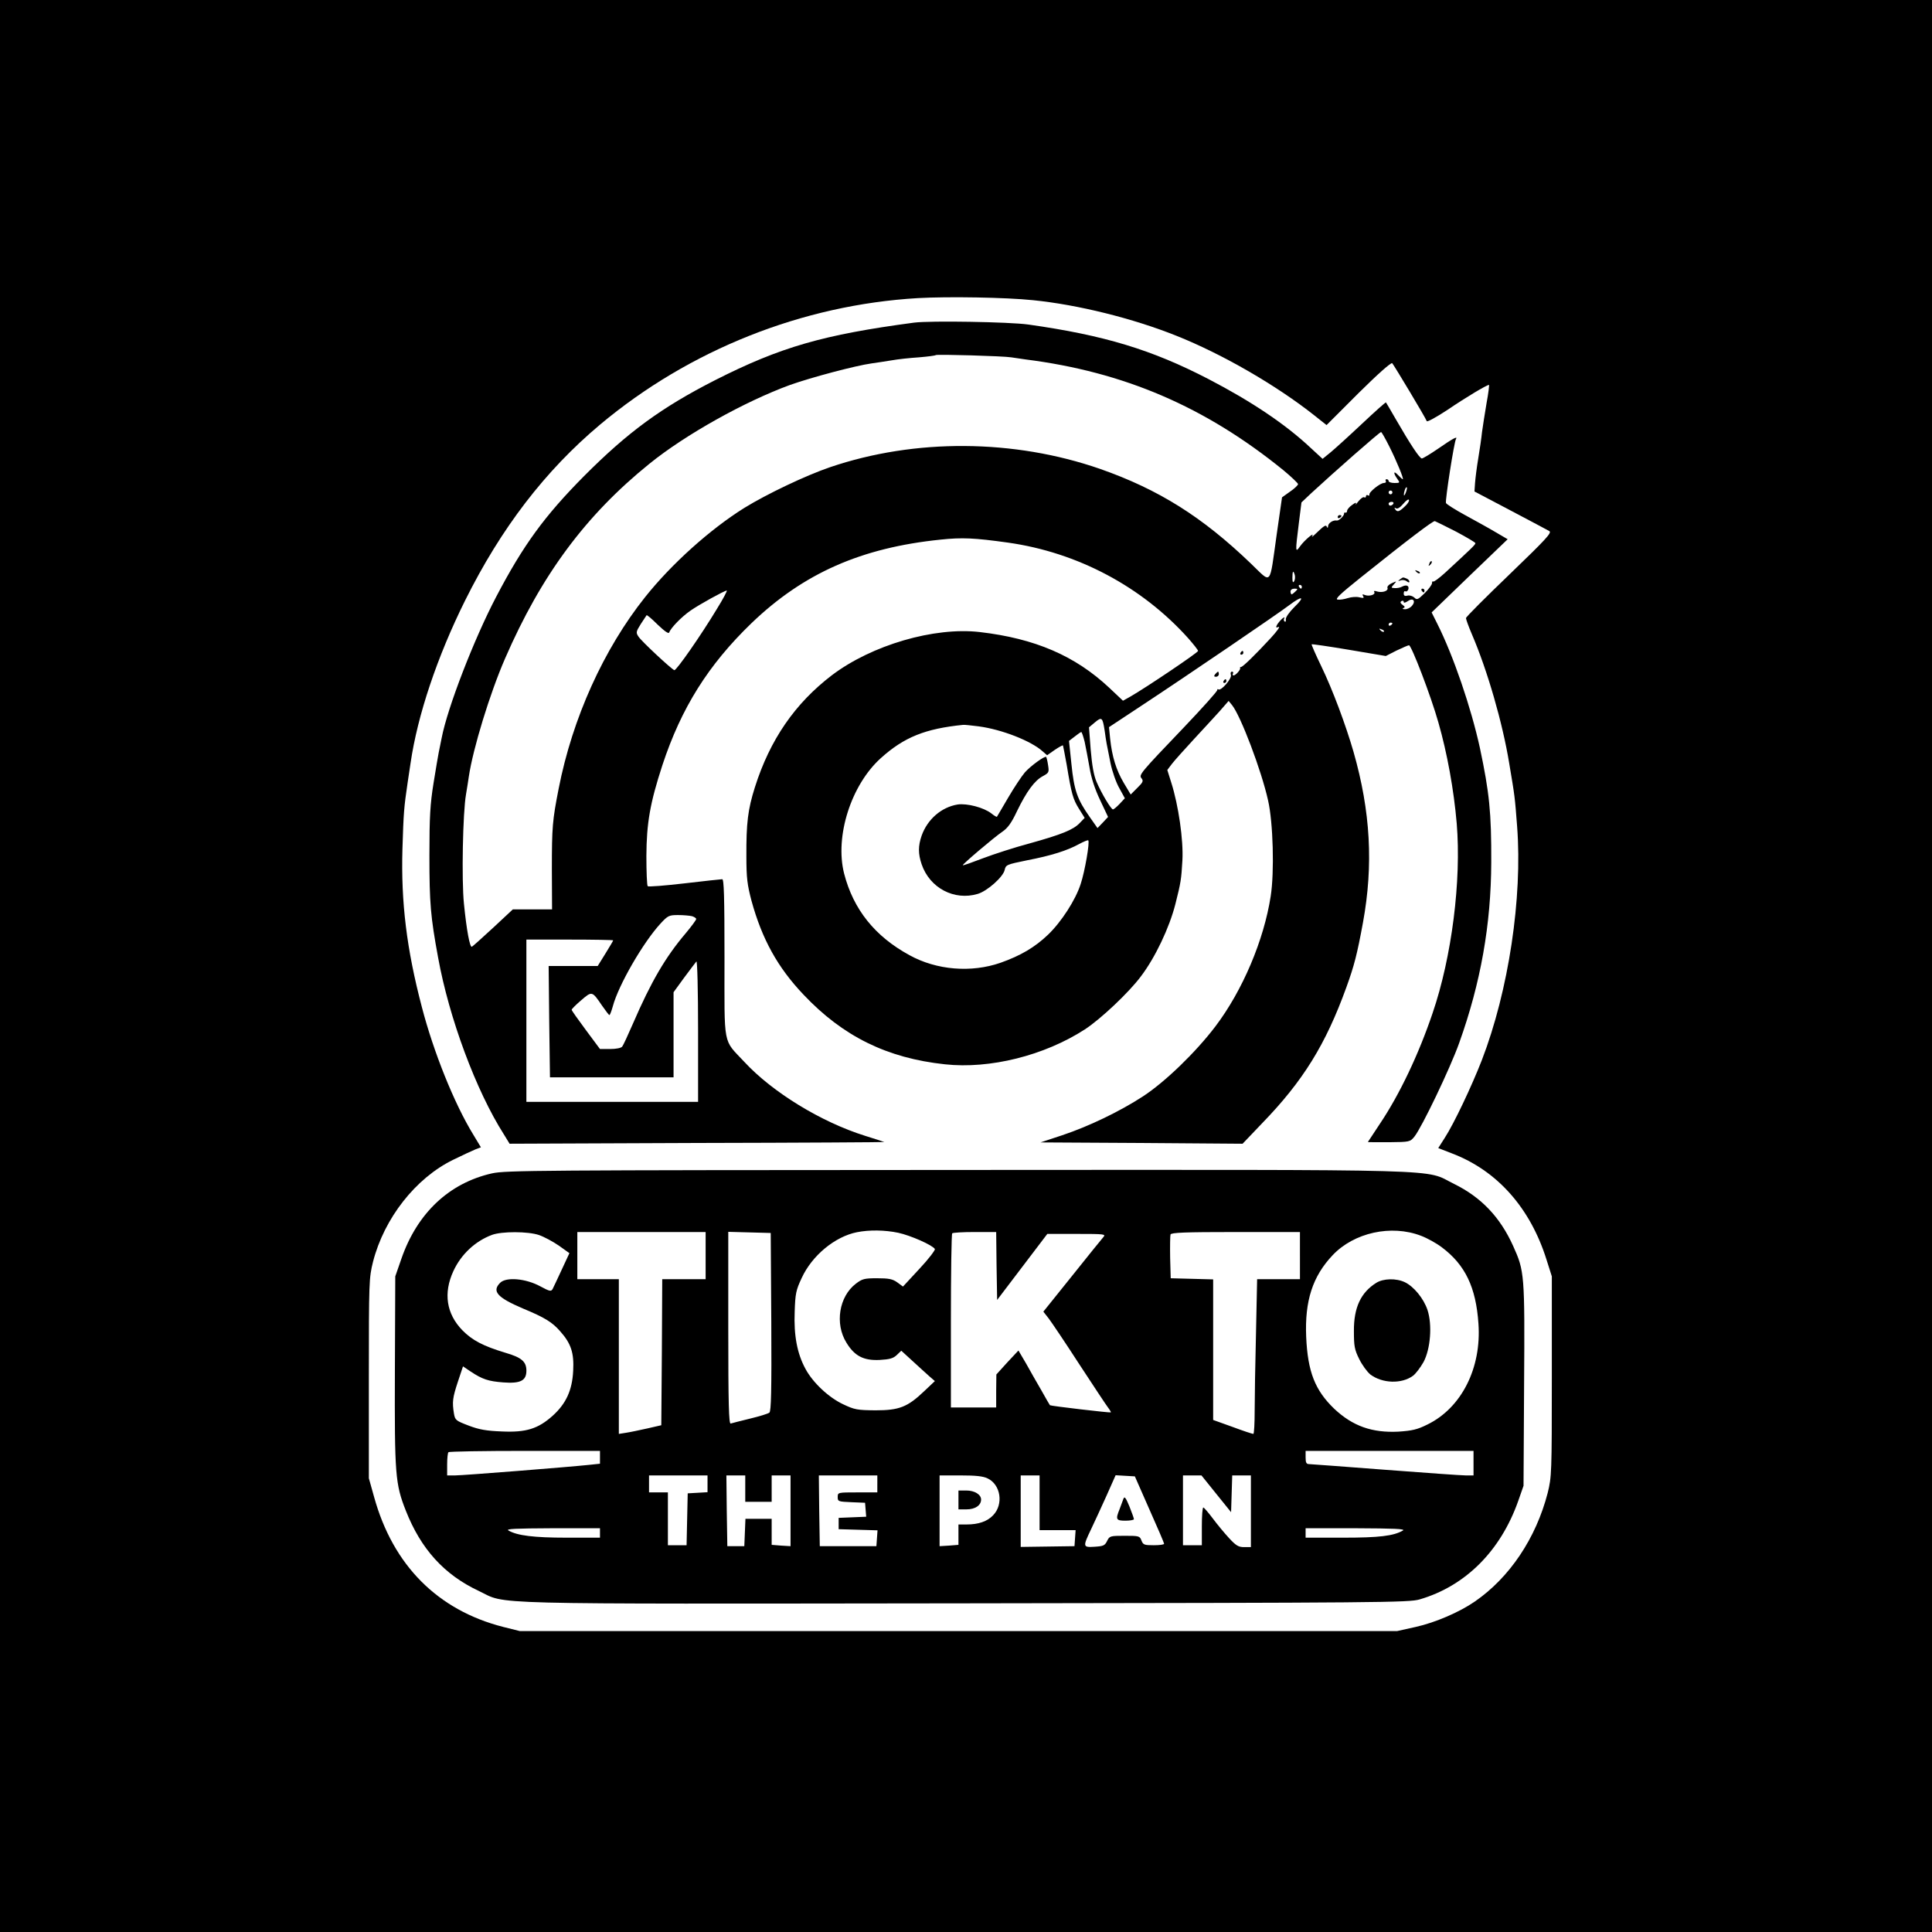 <?xml version="1.0" standalone="no"?>
<!DOCTYPE svg PUBLIC "-//W3C//DTD SVG 20010904//EN"
 "http://www.w3.org/TR/2001/REC-SVG-20010904/DTD/svg10.dtd">
<svg version="1.0" xmlns="http://www.w3.org/2000/svg"
 width="1024pt" height="1024pt" viewBox="0 0 1024 1024"
 preserveAspectRatio="xMidYMid meet">

<g transform="translate(0,1024) scale(0.1,-0.1)"
fill="#000000" stroke="none">
<path d="M0 5120 l0 -5120 5120 0 5120 0 0 5120 0 5120 -5120 0 -5120 0 0
-5120z m5475 3529 c238 -24 529 -96 761 -189 243 -97 529 -262 732 -423 l63
-50 169 169 c104 103 173 164 179 159 11 -13 178 -291 183 -307 2 -6 48 19
109 59 97 66 209 133 221 133 2 0 -3 -44 -13 -97 -9 -54 -20 -123 -24 -153 -3
-30 -12 -93 -20 -140 -8 -47 -15 -105 -17 -130 l-3 -45 190 -100 c105 -55 198
-105 207 -110 14 -9 -19 -44 -212 -230 -126 -121 -230 -225 -230 -231 0 -7 14
-45 31 -85 83 -193 163 -471 198 -684 30 -178 30 -178 42 -335 29 -378 -45
-871 -187 -1239 -54 -139 -148 -337 -196 -411 l-35 -55 72 -28 c240 -91 416
-289 502 -564 l28 -88 0 -530 c0 -517 -1 -532 -22 -618 -62 -240 -202 -449
-387 -576 -81 -56 -209 -111 -312 -134 l-99 -22 -2325 0 -2325 0 -88 22 c-348
89 -584 327 -684 688 l-28 100 0 530 c0 515 1 532 22 617 59 231 226 444 425
541 51 25 105 50 120 56 l27 10 -41 68 c-101 165 -210 437 -272 675 -81 308
-111 556 -103 838 6 194 8 220 28 355 6 39 13 84 15 100 37 254 141 564 289
862 191 384 424 688 716 933 473 396 1071 634 1684 670 161 9 464 4 610 -11z"/>
<path d="M4845 8530 c-481 -64 -708 -129 -1055 -305 -284 -145 -461 -274 -695
-509 -208 -210 -321 -364 -465 -639 -117 -223 -258 -587 -289 -748 -6 -30 -13
-65 -16 -79 -3 -14 -15 -86 -27 -160 -18 -112 -22 -178 -22 -385 0 -252 6
-323 46 -540 58 -320 201 -706 349 -938 l30 -49 994 4 c546 1 993 4 992 5 -1
1 -47 16 -102 33 -233 73 -491 231 -640 392 -115 123 -105 72 -105 551 0 327
-3 417 -12 417 -7 0 -97 -10 -200 -22 -103 -12 -191 -19 -195 -15 -4 4 -7 76
-7 160 1 174 19 280 85 482 100 303 243 531 472 752 276 265 582 400 1003 443
114 12 178 9 357 -16 368 -52 709 -233 955 -507 28 -32 52 -62 52 -67 0 -9
-277 -195 -357 -241 l-41 -23 -72 68 c-181 170 -394 262 -687 296 -241 28
-573 -69 -784 -229 -195 -149 -328 -341 -408 -594 -37 -117 -46 -189 -45 -367
0 -114 5 -150 27 -234 56 -204 139 -354 276 -498 209 -221 442 -336 749 -369
238 -26 527 46 742 185 83 54 233 195 297 281 76 100 151 258 183 384 29 115
31 129 37 231 6 107 -21 293 -59 412 l-21 67 25 33 c14 18 66 76 114 128 49
53 111 120 138 150 l48 55 18 -22 c46 -57 156 -347 191 -505 27 -117 34 -381
14 -508 -36 -233 -149 -500 -293 -690 -104 -137 -266 -294 -384 -371 -123 -80
-287 -159 -428 -206 l-115 -38 535 -3 536 -4 104 109 c216 223 336 416 446
720 42 116 57 175 88 343 56 306 40 590 -50 905 -41 142 -111 330 -171 454
-30 62 -53 115 -51 116 2 2 91 -11 198 -29 l195 -33 57 29 c32 15 61 28 66 28
13 0 116 -268 156 -410 46 -160 82 -357 97 -535 25 -302 -26 -707 -128 -1005
-74 -219 -175 -431 -279 -586 -35 -53 -64 -97 -64 -97 0 -1 50 -1 112 -1 111
1 112 2 135 30 39 49 189 361 237 496 114 318 169 628 170 958 1 263 -10 369
-60 605 -47 215 -141 490 -226 659 l-30 60 201 194 202 194 -65 38 c-35 21
-108 61 -161 90 -53 29 -99 58 -101 64 -5 14 43 323 53 339 11 18 -18 2 -96
-52 -41 -28 -79 -51 -85 -51 -12 1 -60 73 -139 210 -27 47 -50 86 -51 87 -2 2
-59 -49 -127 -113 -68 -64 -143 -132 -166 -151 l-43 -35 -63 58 c-133 125
-313 246 -542 365 -299 155 -551 232 -955 289 -102 14 -518 21 -605 10z m515
-184 c14 -2 48 -7 75 -11 523 -66 953 -251 1367 -587 42 -35 77 -68 78 -74 0
-5 -19 -24 -43 -40 l-42 -30 -28 -195 c-40 -282 -24 -264 -137 -156 -258 248
-489 393 -800 502 -456 158 -979 162 -1430 9 -129 -44 -335 -142 -455 -216
-181 -113 -386 -297 -526 -473 -219 -275 -385 -641 -458 -1015 -33 -168 -36
-203 -36 -427 l1 -213 -104 0 -104 0 -104 -97 c-58 -54 -109 -99 -113 -101
-11 -4 -28 88 -42 228 -13 125 -6 485 11 580 5 30 12 73 15 95 22 147 111 439
192 625 192 442 427 759 765 1032 190 154 505 330 746 418 113 40 346 102 432
114 25 3 72 11 105 16 33 6 98 13 145 16 47 4 87 9 90 12 6 5 361 -5 400 -12z
m2004 -473 c39 -78 78 -173 71 -173 -3 0 -13 10 -25 22 -24 26 -27 12 -4 -20
15 -21 14 -22 -15 -22 -17 0 -31 5 -31 10 0 6 -5 10 -11 10 -5 0 -7 -4 -4 -10
3 -5 -1 -10 -10 -10 -20 0 -81 -49 -77 -62 1 -5 -2 -7 -8 -3 -5 3 -10 1 -10
-5 0 -6 -4 -9 -9 -6 -5 4 -19 -6 -31 -21 -12 -16 -18 -22 -14 -14 5 9 -2 8
-19 -5 -15 -10 -27 -25 -27 -31 0 -7 -4 -12 -9 -10 -5 1 -8 -1 -7 -4 2 -11
-26 -39 -38 -38 -20 4 -46 -13 -47 -30 0 -9 -3 -11 -6 -4 -5 14 -14 8 -61 -37
-14 -14 -22 -19 -17 -11 15 25 -41 -22 -64 -54 -26 -37 -26 -32 -7 121 l14
111 53 50 c118 109 361 323 369 323 3 0 23 -35 44 -77z m87 -244 c-5 -13 -10
-19 -10 -12 -1 15 10 45 15 40 3 -2 0 -15 -5 -28z m-71 1 c0 -5 -4 -10 -10
-10 -5 0 -10 5 -10 10 0 6 5 10 10 10 6 0 10 -4 10 -10z m65 -75 c-29 -28 -40
-31 -51 -13 -5 7 -3 8 5 4 8 -5 22 4 39 24 14 17 28 27 30 20 2 -6 -8 -22 -23
-35z m-60 15 c-3 -5 -10 -10 -16 -10 -5 0 -9 5 -9 10 0 6 7 10 16 10 8 0 12
-4 9 -10z m333 -148 c56 -30 102 -57 102 -61 0 -8 -21 -28 -162 -158 -31 -28
-59 -49 -62 -45 -3 3 -6 -1 -6 -9 0 -8 -18 -32 -39 -53 -36 -35 -41 -37 -55
-23 -9 8 -25 13 -36 10 -14 -4 -20 0 -20 11 0 10 4 15 9 12 5 -3 11 1 15 9 7
20 -9 28 -32 16 -10 -6 -28 -9 -40 -8 -20 1 -20 2 -4 20 16 18 16 18 -11 6
-16 -7 -26 -18 -23 -25 6 -16 -27 -27 -55 -19 -14 5 -19 3 -15 -3 8 -14 -26
-24 -49 -16 -14 6 -16 4 -10 -6 6 -10 2 -11 -20 -6 -15 4 -42 2 -61 -4 -18 -6
-43 -10 -54 -8 -16 2 11 28 117 113 256 205 388 305 398 303 6 -2 56 -27 113
-56z m-855 -231 c2 -10 1 -25 -4 -32 -6 -10 -9 -4 -9 19 0 36 5 42 13 13z m37
-61 c0 -5 -2 -10 -4 -10 -3 0 -8 5 -11 10 -3 6 -1 10 4 10 6 0 11 -4 11 -10z
m-34 -25 c-8 -8 -17 -15 -20 -15 -3 0 -6 7 -6 15 0 9 9 15 21 15 18 0 19 -2 5
-15z m-3066 -92 c-85 -141 -216 -329 -226 -325 -16 6 -175 154 -190 178 -14
21 -13 26 12 66 16 24 30 45 31 47 2 3 29 -20 59 -50 38 -36 58 -50 61 -41 9
25 66 83 112 115 47 33 180 106 193 107 4 0 -19 -44 -52 -97z m3061 10 c-28
-28 -47 -55 -46 -66 2 -9 -1 -15 -6 -11 -5 3 -6 11 -2 17 4 7 -1 6 -11 -2 -9
-8 -21 -22 -27 -32 -8 -15 -6 -17 8 -12 10 3 -9 -23 -41 -58 -83 -90 -149
-154 -158 -154 -5 0 -7 -3 -5 -6 3 -9 -24 -39 -35 -39 -5 0 -6 5 -3 10 3 6 1
10 -5 10 -7 0 -9 -7 -6 -17 7 -18 -51 -86 -66 -77 -5 3 -7 1 -6 -3 2 -5 -76
-92 -173 -194 -240 -251 -244 -256 -228 -275 10 -13 7 -21 -23 -50 l-35 -35
-37 62 c-40 68 -62 139 -72 234 l-6 61 168 111 c252 166 732 493 788 536 69
52 85 46 27 -10z m622 5 c-9 -10 -26 -18 -37 -17 -12 0 -15 3 -8 6 10 4 9 8
-4 17 -12 9 -14 15 -6 20 7 4 12 2 12 -4 0 -7 8 -5 22 4 28 20 44 0 21 -26z
m-103 -92 c0 -3 -4 -8 -10 -11 -5 -3 -10 -1 -10 4 0 6 5 11 10 11 6 0 10 -2
10 -4z m-45 -44 c-3 -3 -11 0 -18 7 -9 10 -8 11 6 5 10 -3 15 -9 12 -12z
m-1480 -525 c8 -58 10 -69 31 -172 9 -44 30 -104 47 -133 l29 -53 -28 -30
c-15 -16 -31 -29 -35 -29 -10 0 -61 85 -87 146 -15 35 -24 88 -31 170 l-9 119
31 26 c37 31 41 27 52 -44z m-667 23 c121 -16 278 -77 339 -133 l23 -20 40 28
c22 15 42 26 44 24 1 -2 10 -49 20 -104 25 -152 33 -181 65 -232 l30 -48 -26
-27 c-34 -36 -96 -61 -265 -108 -79 -21 -190 -57 -248 -79 -57 -22 -105 -39
-107 -37 -4 4 167 149 210 178 28 19 48 46 77 108 52 107 94 163 137 186 33
18 34 21 28 59 -3 21 -8 41 -10 43 -7 7 -82 -47 -113 -82 -17 -20 -57 -80 -88
-133 -32 -54 -58 -100 -60 -102 -2 -2 -15 6 -30 18 -40 31 -128 54 -178 47
-86 -14 -160 -78 -191 -165 -19 -55 -19 -96 0 -152 43 -126 173 -194 297 -157
51 15 135 90 143 127 6 27 10 29 118 51 130 25 214 52 276 86 24 13 46 22 49
20 9 -9 -18 -165 -40 -231 -27 -85 -103 -202 -173 -269 -70 -67 -145 -111
-252 -149 -155 -54 -339 -39 -482 40 -184 100 -298 243 -347 433 -50 197 37
470 195 612 123 111 236 156 436 176 6 1 43 -3 83 -8z m561 -82 c6 -29 18 -91
26 -137 9 -55 28 -113 56 -172 l42 -89 -28 -30 -28 -29 -40 57 c-68 96 -84
144 -98 281 l-13 124 30 23 c16 13 32 24 35 24 3 0 11 -24 18 -52z m-2081
-924 c12 -4 22 -10 22 -15 0 -5 -25 -39 -56 -76 -107 -126 -183 -256 -279
-478 -26 -60 -52 -116 -57 -122 -6 -8 -33 -13 -64 -13 l-54 0 -75 101 c-41 55
-75 103 -75 107 0 4 23 27 50 50 58 50 58 50 111 -28 19 -27 36 -50 39 -50 3
0 11 21 18 46 30 113 161 339 253 439 39 42 45 45 93 45 28 0 61 -3 74 -6z
m-418 -128 c0 -3 -19 -34 -41 -70 l-41 -66 -130 0 -130 0 3 -295 4 -295 328 0
327 0 0 226 0 225 56 77 c31 42 61 81 65 86 5 6 9 -153 9 -367 l0 -377 -455 0
-455 0 0 430 0 430 230 0 c127 0 230 -2 230 -4z"/>
<path d="M7090 7499 c0 -5 5 -7 10 -4 6 3 10 8 10 11 0 2 -4 4 -10 4 -5 0 -10
-5 -10 -11z"/>
<path d="M7576 7253 c-6 -14 -5 -15 5 -6 7 7 10 15 7 18 -3 3 -9 -2 -12 -12z"/>
<path d="M7507 7209 c7 -7 15 -10 18 -7 3 3 -2 9 -12 12 -14 6 -15 5 -6 -5z"/>
<path d="M7420 7169 c-12 -9 -12 -10 4 -5 10 4 25 1 32 -5 9 -7 14 -8 14 -1 0
5 -7 13 -16 16 -19 7 -16 8 -34 -5z"/>
<path d="M7535 7110 c3 -5 8 -10 11 -10 2 0 4 5 4 10 0 6 -5 10 -11 10 -5 0
-7 -4 -4 -10z"/>
<path d="M6575 6780 c-3 -5 -1 -10 4 -10 6 0 11 5 11 10 0 6 -2 10 -4 10 -3 0
-8 -4 -11 -10z"/>
<path d="M6441 6667 c-8 -10 -7 -14 4 -14 8 0 15 6 15 14 0 7 -2 13 -4 13 -2
0 -9 -6 -15 -13z"/>
<path d="M6485 6630 c-3 -5 -1 -10 4 -10 6 0 11 5 11 10 0 6 -2 10 -4 10 -3 0
-8 -4 -11 -10z"/>
<path d="M2608 4021 c-227 -51 -396 -210 -480 -451 l-33 -95 -2 -500 c-2 -552
2 -600 58 -742 80 -203 203 -339 386 -425 156 -74 -37 -69 2578 -66 2211 3
2354 4 2410 21 243 71 429 258 522 522 l28 80 3 535 c4 588 2 603 -58 736 -69
153 -169 258 -313 329 -166 81 49 75 -2630 74 -2226 -1 -2397 -2 -2469 -18z
m2153 -315 c65 -14 181 -65 194 -86 3 -5 -33 -53 -81 -104 l-88 -95 -30 22
c-25 18 -45 22 -107 22 -68 0 -79 -3 -113 -29 -89 -68 -112 -212 -50 -312 43
-71 91 -96 176 -92 53 3 72 8 91 26 l24 23 59 -54 c32 -30 73 -66 89 -81 l30
-26 -56 -53 c-89 -85 -133 -102 -259 -102 -96 1 -110 3 -171 32 -77 36 -161
115 -200 188 -44 81 -62 177 -57 302 3 97 7 115 37 179 55 120 177 220 293
243 66 13 147 12 219 -3z m2771 -16 c32 -12 81 -39 110 -61 124 -93 181 -212
194 -404 17 -236 -90 -447 -270 -535 -54 -27 -81 -33 -154 -38 -139 -7 -242
29 -340 121 -102 98 -141 196 -149 382 -8 190 34 320 140 432 113 120 311 164
469 103z m-4675 4 c26 -9 73 -34 105 -56 l56 -40 -40 -86 c-22 -48 -44 -94
-49 -104 -8 -14 -15 -13 -65 14 -77 42 -181 51 -213 19 -45 -45 -16 -78 120
-136 118 -49 156 -73 198 -121 58 -65 74 -115 69 -209 -5 -104 -38 -175 -109
-239 -77 -69 -141 -89 -269 -83 -82 3 -121 10 -176 31 -68 26 -72 29 -78 64
-10 62 -7 84 21 169 l27 81 40 -27 c63 -42 95 -52 173 -58 91 -7 123 9 123 62
0 48 -25 70 -111 95 -119 36 -176 66 -229 120 -84 87 -101 196 -47 313 41 89
116 159 205 192 52 19 190 19 249 -1z m883 -109 l0 -125 -115 0 -115 0 -2
-387 -3 -387 -74 -17 c-41 -9 -92 -20 -113 -23 l-38 -6 0 410 0 410 -110 0
-110 0 0 125 0 125 340 0 340 0 0 -125z m348 -351 c2 -370 -1 -474 -10 -481
-7 -6 -53 -20 -103 -32 -49 -12 -96 -24 -102 -26 -10 -4 -13 102 -13 506 l0
510 113 -3 112 -3 3 -471z m1194 296 l3 -180 133 175 133 175 156 0 c148 0
155 -1 141 -17 -9 -10 -84 -103 -167 -207 l-151 -188 29 -37 c15 -20 88 -128
161 -241 74 -113 142 -216 152 -229 10 -13 17 -25 16 -27 -4 -3 -319 34 -323
38 -2 2 -22 37 -45 78 -24 41 -61 106 -82 144 l-40 68 -59 -63 -58 -64 -1 -87
0 -88 -120 0 -120 0 0 458 c0 252 3 462 7 465 3 4 57 7 119 7 l114 0 2 -180z
m1608 55 l0 -125 -113 0 -114 0 -6 -287 c-4 -157 -7 -342 -7 -410 0 -67 -3
-123 -7 -123 -5 0 -54 16 -110 37 l-103 37 0 373 0 372 -112 3 -113 3 -3 109
c-1 61 0 116 2 123 4 10 74 13 346 13 l340 0 0 -125z m-3710 -1069 l0 -34 -57
-6 c-113 -12 -669 -56 -710 -56 l-43 0 0 58 c0 32 3 62 7 65 3 4 186 7 405 7
l398 0 0 -34z m4630 -31 l0 -65 -42 0 c-24 0 -216 14 -428 30 -212 16 -393 30
-402 30 -14 0 -18 8 -18 35 l0 35 445 0 445 0 0 -65z m-4060 -109 l0 -45 -52
-3 -53 -3 -3 -137 -3 -138 -49 0 -50 0 0 140 0 140 -50 0 -50 0 0 45 0 45 155
0 155 0 0 -44z m200 -26 l0 -70 70 0 70 0 0 70 0 70 50 0 50 0 0 -187 0 -188
-50 3 -50 4 0 69 0 69 -70 0 -69 0 -3 -72 -3 -73 -45 0 -45 0 -3 188 -2 187
50 0 50 0 0 -70z m700 25 l0 -45 -105 0 c-105 0 -105 0 -105 -25 0 -23 3 -24
73 -27 l72 -3 3 -37 3 -37 -73 -3 -73 -3 0 -30 0 -30 103 -3 103 -3 -3 -42 -3
-42 -150 0 -150 0 -3 188 -2 187 155 0 155 0 0 -45z m585 29 c69 -33 85 -137
29 -195 -31 -33 -78 -49 -141 -49 l-43 0 0 -54 0 -54 -50 -4 -50 -3 0 188 0
187 111 0 c80 0 120 -4 144 -16z m275 -129 l0 -145 96 0 95 0 -3 -42 -3 -43
-142 -2 -143 -2 0 190 0 189 50 0 50 0 0 -145z m582 -35 c43 -96 78 -178 78
-182 0 -5 -25 -8 -55 -8 -50 0 -56 2 -65 25 -9 24 -13 25 -89 25 -77 0 -80 -1
-93 -27 -12 -25 -20 -28 -66 -31 -63 -4 -64 -1 -19 93 19 39 55 119 82 178
l48 108 51 -3 51 -3 77 -175z m354 83 l79 -98 3 98 3 97 49 0 50 0 0 -190 0
-190 -36 0 c-30 0 -43 8 -80 48 -24 26 -63 73 -86 104 -24 32 -46 57 -50 58
-5 0 -8 -45 -8 -100 l0 -100 -50 0 -50 0 0 185 0 185 49 0 49 0 78 -97z
m-3266 -208 l0 -25 -177 0 c-173 0 -262 11 -308 38 -16 9 36 11 233 12 l252 0
0 -25z m4256 13 c-50 -29 -126 -38 -318 -38 l-198 0 0 25 0 25 268 0 c198 -1
262 -3 248 -12z"/>
<path d="M7295 3441 c-82 -51 -120 -131 -119 -256 0 -79 3 -98 28 -148 15 -31
42 -68 59 -82 64 -48 166 -51 226 -7 14 10 39 43 56 73 37 69 47 197 21 276
-20 60 -72 124 -120 147 -46 22 -114 20 -151 -3z"/>
<path d="M5080 2290 l0 -50 43 0 c45 0 77 21 77 52 0 27 -35 48 -78 48 l-42 0
0 -50z"/>
<path d="M5954 2295 c-4 -11 -13 -35 -20 -54 -22 -54 -19 -61 31 -61 25 0 45
4 45 8 0 5 -11 35 -24 68 -20 48 -26 55 -32 39z"/>
</g>
</svg>

